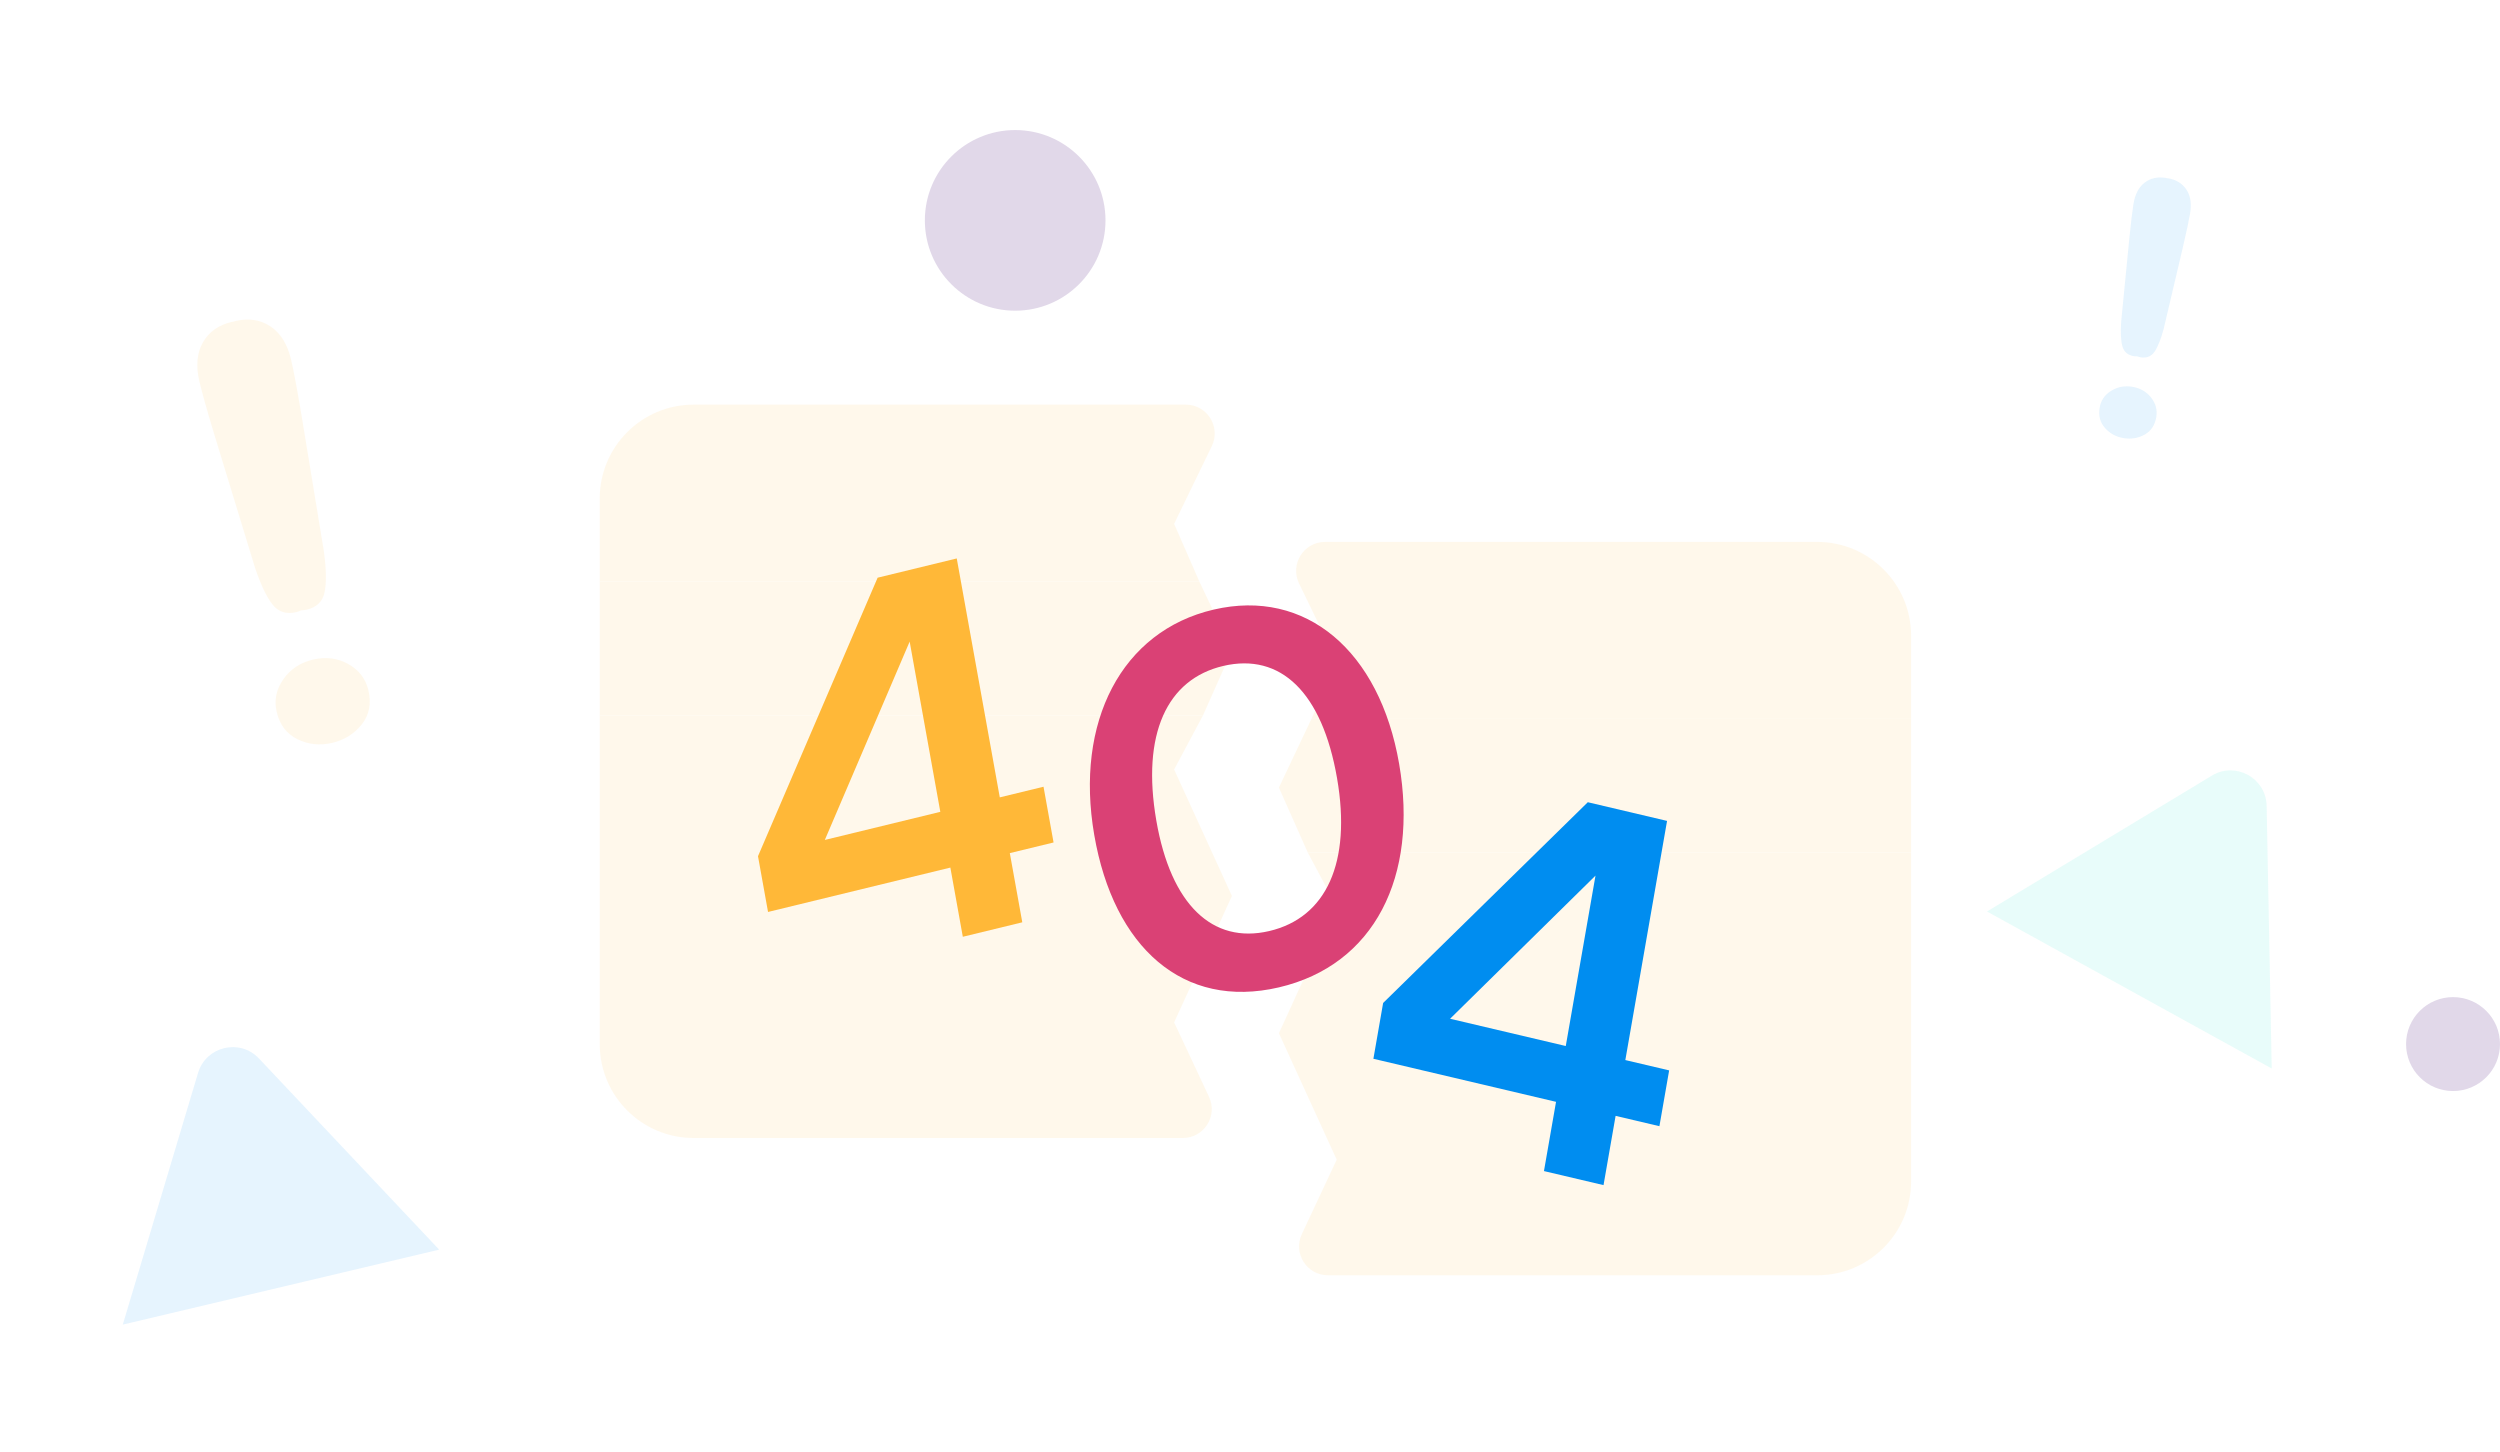 <svg width="346" height="201" viewBox="0 0 346 201" fill="none" xmlns="http://www.w3.org/2000/svg">
<path opacity="0.1" d="M306.118 107.348C309.414 105.356 313.629 107.681 313.703 111.53L314.405 147.882L275 126.151L306.118 107.348Z" fill="#18E2CE"/>
<path opacity="0.1" d="M27.41 148.492C28.514 144.803 33.197 143.693 35.839 146.494L60.781 172.949L16.994 183.326L27.41 148.492Z" fill="#008DF0"/>
<g opacity="0.1" filter="url(#filter0_d_1010_24244)">
<path d="M82 97V78.5H165L169.5 88L165.5 97H82Z" fill="#FFB838"/>
<path d="M161.5 70.5L166.715 59.745C168.002 57.089 166.067 54 163.115 54H95C87.82 54 82 59.82 82 67V78.5H165L161.5 70.5Z" fill="#FFB838"/>
<path d="M82 97H165.5L161.5 104.5L169.5 122L161.5 139.5L166.329 149.802C167.573 152.455 165.637 155.5 162.707 155.5H95C87.82 155.5 82 149.68 82 142.5V97Z" fill="#FFB838"/>
</g>
<g opacity="0.1" filter="url(#filter1_d_1010_24244)">
<path d="M263.5 116V97.5H180.5L176 107L180 116H263.5Z" fill="#FFB838"/>
<path d="M184 89.5L178.785 78.745C177.498 76.089 179.433 73 182.385 73H250.5C257.68 73 263.5 78.82 263.5 86V97.5H180.5L184 89.5Z" fill="#FFB838"/>
<path d="M263.5 116H180L184 123.5L176 141L184 158.5L179.171 168.802C177.927 171.455 179.863 174.5 182.793 174.5H250.5C257.68 174.5 263.5 168.68 263.5 161.5V116Z" fill="#FFB838"/>
</g>
<path d="M145.813 116.598L144.423 108.883L138.37 110.356L132.414 77.288L121.464 79.952L104.906 118.499L106.296 126.215L131.53 120.074L133.254 129.65L141.484 127.647L139.759 118.071L145.813 116.598ZM114.156 116.248L125.897 88.797L130.14 112.358L114.156 116.248Z" fill="#FFB838"/>
<path d="M151.444 115.562C154.135 131.152 163.772 139.739 176.997 136.654C190.222 133.569 196.332 121.309 193.641 105.72C190.938 90.061 180.719 81.394 167.971 84.368C155.223 87.341 148.74 99.904 151.444 115.562ZM160.033 113.559C157.973 101.625 161.477 93.991 169.317 92.162C177.224 90.318 182.991 95.79 185.051 107.723C187.064 119.381 183.56 127.015 175.652 128.86C167.812 130.688 162.045 125.216 160.033 113.559Z" fill="#DA4175"/>
<path d="M229.663 155.865L231.01 148.142L224.946 146.713L230.721 113.613L219.752 111.027L191.425 138.811L190.078 146.534L215.355 152.493L213.683 162.078L221.927 164.021L223.599 154.436L229.663 155.865ZM200.691 140.995L220.817 121.186L216.702 144.769L200.691 140.995Z" fill="#008DF0"/>
<g opacity="0.1">
<path d="M37.696 83.644C36.884 82.602 36.084 80.913 35.293 78.576L29.744 60.414C28.671 56.871 27.952 54.316 27.586 52.75C27.087 50.618 27.254 48.826 28.093 47.371C28.932 45.916 30.264 44.974 32.086 44.547C32.183 44.525 32.261 44.529 32.356 44.511C32.448 44.485 32.516 44.447 32.61 44.425C34.437 43.998 36.044 44.252 37.446 45.182C38.839 46.115 39.789 47.647 40.288 49.779C40.654 51.346 41.142 53.955 41.752 57.605L44.834 76.345C45.162 78.789 45.191 80.659 44.928 81.952C44.66 83.248 43.834 84.059 42.446 84.384C42.189 84.444 41.944 84.455 41.702 84.466C41.481 84.564 41.256 84.662 40.996 84.723C39.611 85.047 38.508 84.687 37.696 83.644Z" fill="#FFB838"/>
<path d="M39.209 94.013C40.196 92.607 41.573 91.695 43.337 91.282C45.106 90.869 46.731 91.078 48.209 91.907C49.69 92.741 50.618 93.952 50.99 95.544C51.418 97.37 51.112 98.936 50.074 100.25C49.034 101.563 47.66 102.42 45.949 102.82C44.268 103.213 42.676 103.042 41.173 102.311C39.671 101.579 38.712 100.314 38.291 98.515C37.919 96.924 38.223 95.425 39.209 94.013Z" fill="#FFB838"/>
</g>
<g opacity="0.1">
<path d="M293.737 47.919C293.524 47.144 293.469 46.006 293.572 44.508L294.7 32.997C294.926 30.754 295.119 29.149 295.279 28.183C295.498 26.867 296.011 25.899 296.823 25.277C297.635 24.655 298.605 24.437 299.729 24.623C299.789 24.633 299.831 24.654 299.889 24.666C299.947 24.673 299.994 24.667 300.052 24.677C301.179 24.864 302.024 25.383 302.594 26.234C303.159 27.085 303.335 28.168 303.117 29.484C302.956 30.451 302.62 32.032 302.109 34.227L299.458 45.485C299.071 46.936 298.65 47.995 298.2 48.66C297.745 49.326 297.091 49.589 296.235 49.447C296.076 49.42 295.936 49.369 295.797 49.319C295.65 49.322 295.501 49.325 295.34 49.298C294.486 49.156 293.95 48.696 293.737 47.919Z" fill="#008DF0"/>
<path d="M292.162 54.104C293.046 53.544 294.033 53.353 295.122 53.534C296.213 53.715 297.078 54.213 297.716 55.025C298.353 55.84 298.592 56.739 298.429 57.721C298.242 58.848 297.704 59.657 296.812 60.152C295.92 60.647 294.947 60.808 293.892 60.633C292.854 60.46 291.999 59.992 291.326 59.229C290.652 58.466 290.408 57.53 290.593 56.42C290.755 55.439 291.277 54.667 292.162 54.104Z" fill="#008DF0"/>
</g>
<circle opacity="0.2" cx="140.5" cy="30.5" r="12.5" fill="#6D3D91"/>
<circle opacity="0.2" cx="339.5" cy="144.5" r="6.5" fill="#6D3D91"/>
<defs>
<filter id="filter0_d_1010_24244" x="79" y="52" width="95.5" height="109.5" filterUnits="userSpaceOnUse" color-interpolation-filters="sRGB">
<feFlood flood-opacity="0" result="BackgroundImageFix"/>
<feColorMatrix in="SourceAlpha" type="matrix" values="0 0 0 0 0 0 0 0 0 0 0 0 0 0 0 0 0 0 127 0" result="hardAlpha"/>
<feOffset dx="1" dy="2"/>
<feGaussianBlur stdDeviation="2"/>
<feComposite in2="hardAlpha" operator="out"/>
<feColorMatrix type="matrix" values="0 0 0 0 0 0 0 0 0 0 0 0 0 0 0 0 0 0 0.07 0"/>
<feBlend mode="normal" in2="BackgroundImageFix" result="effect1_dropShadow_1010_24244"/>
<feBlend mode="normal" in="SourceGraphic" in2="effect1_dropShadow_1010_24244" result="shape"/>
</filter>
<filter id="filter1_d_1010_24244" x="173" y="71" width="95.5" height="109.5" filterUnits="userSpaceOnUse" color-interpolation-filters="sRGB">
<feFlood flood-opacity="0" result="BackgroundImageFix"/>
<feColorMatrix in="SourceAlpha" type="matrix" values="0 0 0 0 0 0 0 0 0 0 0 0 0 0 0 0 0 0 127 0" result="hardAlpha"/>
<feOffset dx="1" dy="2"/>
<feGaussianBlur stdDeviation="2"/>
<feComposite in2="hardAlpha" operator="out"/>
<feColorMatrix type="matrix" values="0 0 0 0 0 0 0 0 0 0 0 0 0 0 0 0 0 0 0.07 0"/>
<feBlend mode="normal" in2="BackgroundImageFix" result="effect1_dropShadow_1010_24244"/>
<feBlend mode="normal" in="SourceGraphic" in2="effect1_dropShadow_1010_24244" result="shape"/>
</filter>
</defs>
</svg>
